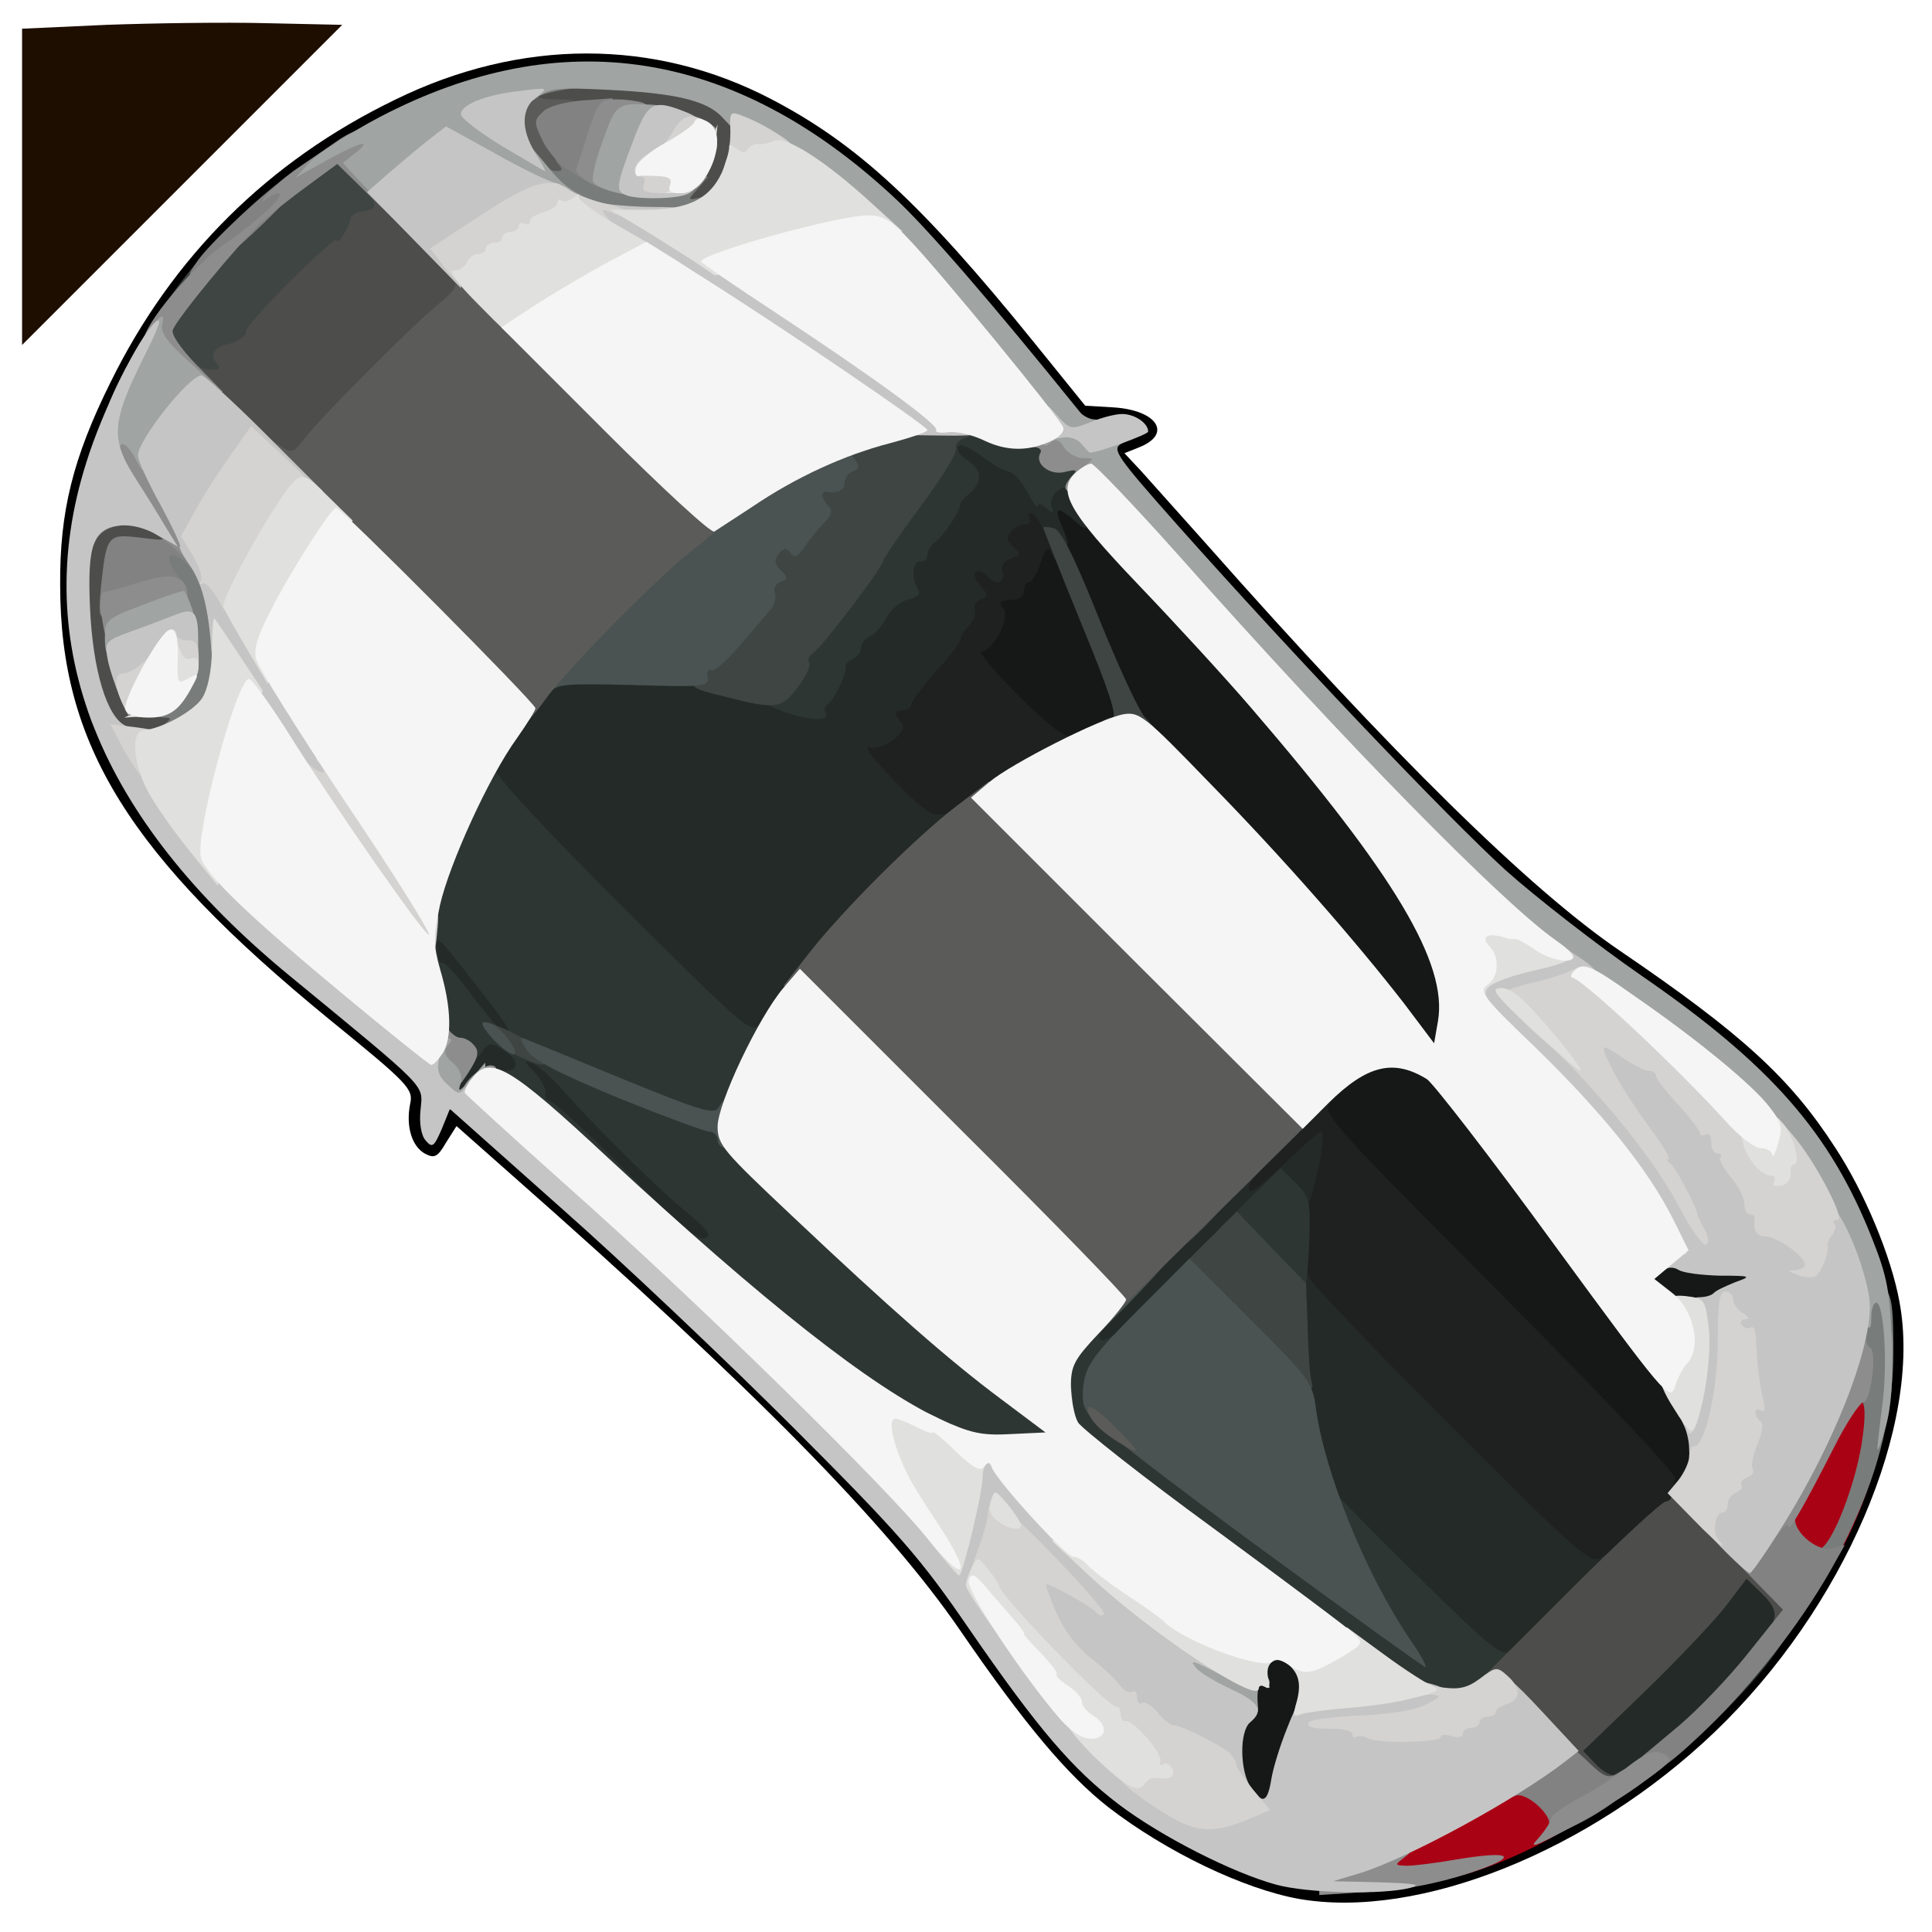 <?xml version="1.0" encoding="utf-8"?>
<!DOCTYPE svg PUBLIC "-//W3C//DTD SVG 1.0//EN" "http://www.w3.org/TR/2001/REC-SVG-20010904/DTD/svg10.dtd">
<svg version="1.0" xmlns="http://www.w3.org/2000/svg" width="50px" height="50px" viewBox="0 0 350 350" preserveAspectRatio="xMidYMid meet">
 <g fill="#000000">
  <path d="M235.3 344 c-10 -1.8 -24 -8.5 -34.5 -16.6 -7.4 -5.8 -15.1 -14.9 -26.9 -32.1 -13.1 -19.1 -37.7 -44.1 -80.8 -82.1 l-10.4 -9.2 -1.9 3 c-1.5 2.6 -2.1 2.9 -3.8 2 -2.4 -1.3 -3.5 -5 -2.7 -9 0.6 -2.7 -0.2 -3.6 -14.6 -15.3 -36.3 -29.7 -48.8 -49.8 -48.8 -78.7 -0.1 -13.3 2.3 -23 9.1 -36.7 11.2 -22.8 28.6 -40.1 51.5 -51.2 22.8 -11.2 47.1 -11.2 68.3 -0.1 15.5 8.1 27.2 18.9 47.5 44 l9.3 11.5 5.1 0.3 c8 0.5 10.8 4.9 4.5 7.3 l-2.5 1 3 3.2 c1.6 1.8 6.9 7.7 11.8 13.2 33.6 38 58.6 62.6 74.9 73.7 22.2 15.1 30.9 23.1 39 35.6 5.4 8.2 10.2 19.8 11.7 28 4.2 22.3 -10 55.5 -33.5 78 -22.6 21.6 -53.6 34 -75.3 30.2z m26.2 -7.1 c9.6 -2.9 25.2 -11 34.4 -17.9 25.6 -19.1 45.4 -53.5 43.9 -76.4 -0.6 -8.1 -4.6 -19.4 -10.5 -29.6 -5.6 -9.7 -18.6 -22 -35 -33.3 -18 -12.3 -30.2 -23.4 -53.5 -48.4 -33.1 -35.3 -42.7 -46.5 -42.8 -49.5 0 -2.2 -0.5 -2.8 -2.1 -2.8 -1.2 0 -2.7 -0.6 -3.3 -1.4 -26.3 -32.6 -35.4 -42 -48.5 -50.7 -13.4 -8.8 -29.8 -13.7 -41.6 -12.5 -12.6 1.3 -32.8 9.1 -41.4 16.1 -1.4 1.1 -3.8 2.8 -5.2 3.7 -5.1 3.2 -15 13.1 -20.7 20.7 -14.8 19.6 -22.3 43.1 -19.2 60.1 3.7 20.6 16.9 40.3 39.5 58.8 20.7 17 24.5 20.5 24.5 22.3 0 1.3 0.7 1.9 2.3 1.9 3.2 0 36.9 30.1 64.3 57.5 19.3 19.3 23.2 23.8 31.9 36.5 12.6 18.3 18.8 25.5 27.2 31.9 7.7 5.8 20.5 12.4 28.4 14.6 6.9 1.9 18.1 1.3 27.4 -1.6z"/>
 </g>
 <g fill="#1e0e00">
  <path d="M4 33.8 l0 -28.6 15.3 -0.7 c8.3 -0.3 21.4 -0.5 29 -0.3 l13.7 0.3 -29 29 -29 29 0 -28.7z"/>
 </g>
 <g fill="#161818">
  <path d="M223.6 326.8 c-1.8 -2.5 -2.2 -14.6 -0.7 -17.6 0.5 -0.9 1.4 -3.5 2.1 -5.7 1.7 -5.5 2.7 -6.5 6.4 -6.5 7.1 0.1 9.3 6.4 5.6 16.5 -1.2 3.3 -2.7 8.1 -3.3 10.8 -1.1 4.6 -1.2 4.7 -4.8 4.7 -2.8 0 -4.2 -0.6 -5.3 -2.2z"/>
  <path d="M300 270.3 c0 -1 -14.2 -15.9 -31.5 -33.3 -30.9 -31 -31.5 -31.6 -31.5 -35.6 0 -6.4 6.4 -11.4 14.7 -11.4 l3.5 0 -2.8 -3.7 c-6.7 -9.2 -22.4 -27.1 -34.6 -39.8 l-13.3 -13.8 -4.9 2.2 c-7.9 3.5 -9.2 3.1 -17.9 -5.7 -6.2 -6.2 -7.7 -8.3 -7.7 -10.7 0 -1.9 0.7 -3.5 2 -4.3 1.4 -0.8 2 -2.3 2 -4.8 0 -2.7 0.5 -3.7 2 -4.1 1.1 -0.3 2 -1.1 2 -1.7 0 -0.6 0.9 -1.9 2 -2.9 1.1 -0.9 2 -2.4 2 -3.2 0 -0.8 0.5 -1.5 1 -1.5 0.6 0 1 -1.6 1 -3.5 0 -3.4 0.1 -3.5 3.8 -3.5 3.4 0 4.6 0.8 16.2 12.8 23.4 23.9 44.7 50.3 51.5 63.7 4.1 8 5.5 17.1 3.7 23.6 -0.8 3 -0.7 4 0.8 5.5 1.7 1.9 38 51.4 42.6 58.1 1.9 2.8 2.4 4.9 2.4 9.5 0 7.8 -1.1 9.8 -5.5 9.8 -2.6 0 -3.5 -0.4 -3.5 -1.7z"/>
  <path d="M298.7 236.2 c-2.1 -2.3 -2.2 -7.5 -0.2 -9.2 1 -0.8 2.8 -1 5.2 -0.5 2.1 0.3 6.6 0.9 10.1 1.2 l6.2 0.5 0 3.3 c0 2.9 -0.4 3.4 -3 4 -1.6 0.4 -3.2 1.1 -3.5 1.6 -0.4 0.5 -3.4 0.9 -6.9 0.9 -4.8 0 -6.7 -0.4 -7.9 -1.8z"/>
 </g>
 <g fill="#1e2120">
  <path d="M259.2 260.7 l-25.3 -25.4 0.3 -10.1 0.3 -10.1 -2.1 2 c-1.2 1.2 -3.4 1.9 -5.7 1.9 -3.6 0 -3.7 -0.1 -3.7 -3.8 0 -3.3 0.8 -4.5 6.8 -10.5 5 -5 7.4 -6.7 9.5 -6.7 2.5 0 2.6 0.2 1.5 2 -1.2 1.8 1.5 4.7 31.1 34.4 18.2 18.3 32 32.9 31.6 33.5 -0.3 0.6 -0.4 1.1 -0.1 1.1 0.3 0 1.2 -1.2 2 -2.7 l1.5 -2.8 0.1 2.6 c0 4.4 -1.2 8.9 -2.4 8.9 -0.6 0 -3.6 2.5 -6.6 5.5 -4.8 4.9 -5.9 5.5 -9.5 5.5 -3.9 0 -4.6 -0.6 -29.3 -25.3z"/>
  <path d="M159.2 144.7 c-5 -5 -6.2 -6.9 -6.2 -9.4 0 -2.7 0.4 -3.2 2.8 -3.5 2 -0.2 2.8 -0.9 3 -2.8 0.2 -1.3 2.5 -4.6 5 -7.3 2.6 -2.6 5.4 -6 6.2 -7.5 0.8 -1.5 1.8 -2.9 2.2 -3.2 0.4 -0.3 0.8 -2.8 1 -5.5 0.3 -4.3 0.6 -5 2.8 -5.5 1.7 -0.4 2.6 -1.4 2.8 -3 0.5 -3.7 4.5 -7 8.5 -7 3.1 0 3.5 0.4 4.5 3.9 1.4 4.6 1.5 8.1 0.3 8.1 -0.5 0 -1.2 -0.8 -1.6 -1.7 -0.6 -1.5 -1 -1.1 -2 1.7 -0.6 1.9 -1.6 3.5 -2.1 3.5 -0.5 0 -0.9 0.7 -0.9 1.5 0 0.8 -0.7 1.5 -1.5 1.6 -2.9 0.2 -3.2 0.4 -2.2 1.7 1.3 1.5 -1.9 7.7 -4 7.7 -0.7 0 2.3 3.6 6.6 7.9 4.6 4.7 8.4 7.7 9.2 7.4 0.9 -0.3 1.4 0.2 1.4 1.6 0 1.4 -1.2 2.7 -3.7 4 -2.1 1 -6.9 4.2 -10.8 7 -5.6 4.1 -7.7 5.1 -11 5.1 -3.7 0 -4.7 -0.6 -10.3 -6.3z"/>
 </g>
 <g fill="#242a28">
  <path d="M286.2 322.7 c-1.3 -1.4 -2.2 -3.6 -2.2 -5.5 0 -2.8 1.5 -4.7 11 -13.8 6 -5.8 12.6 -12.8 14.7 -15.5 4.5 -6 8.3 -6.6 12.6 -2.1 5.5 5.7 2.3 12.6 -12.5 26.8 -13.4 12.8 -18.8 15.2 -23.6 10.1z"/>
  <path d="M254 288.6 c-10 -10 -14.8 -15.5 -15.7 -18.1 -2.2 -6.4 -4.2 -19.6 -4.5 -30 -0.3 -8.8 -0.1 -10 1.5 -10.3 0.9 -0.2 1.7 0.2 1.7 1 0 0.7 11.5 12.8 25.5 26.8 23.4 23.4 25.7 25.4 27.5 24.2 1.8 -1.1 2 -1 2 1.6 0 2.1 -1.9 4.6 -8.3 11 -11.9 11.9 -11.4 12 -29.7 -6.2z"/>
  <path d="M196 242.3 c0 -3.5 1 -4.8 13.2 -17 10.9 -10.9 13.8 -13.3 16.2 -13.3 2.4 0 2.7 0.2 1.6 1.5 -0.7 0.9 -1 1.8 -0.6 2.2 0.4 0.4 3.3 -2 6.6 -5.2 3.3 -3.2 6.2 -5.7 6.4 -5.4 1 1 -2 14.3 -3.3 14.7 -0.7 0.2 -2.3 -0.6 -3.7 -1.9 -2.3 -2.1 -2.4 -2.1 -2.4 -0.3 0 1.1 -5.4 7.3 -13.3 15.2 -12.2 12.2 -13.5 13.2 -17 13.2 -3.6 0 -3.7 -0.1 -3.7 -3.7z"/>
  <path d="M110.8 215.7 c-6.8 -6.8 -13.1 -12.6 -14 -13 -0.9 -0.3 -1.8 -1.6 -2 -2.9 -0.4 -3.2 -5.2 -3.8 -7 -0.9 -0.9 1.4 -2.3 2.1 -4.5 2.1 -3.1 0 -3.3 -0.2 -3.3 -3.6 0 -2.1 1 -5 2.4 -7.1 l2.5 -3.6 -3.1 -4.4 c-1.7 -2.3 -3.7 -4.3 -4.5 -4.3 -0.9 0 -1.3 -1.6 -1.3 -5.5 l0 -5.5 3.3 0 c3 0 4 0.9 10 8.5 4.1 5.2 6.7 9.5 6.7 10.9 0 1.8 0.7 2.6 2.8 3.1 1.7 0.4 5.3 3.7 9.7 8.8 3.9 4.4 10.7 11.2 15.3 15.1 7.1 6.1 8.2 7.4 8.2 10.2 0 3.5 -1.3 4.4 -6 4.4 -2.4 0 -5.2 -2.2 -15.2 -12.3z"/>
  <path d="M229 209.9 c0 -1.9 6.5 -8.2 7.9 -7.8 0.7 0.3 -0.9 2.4 -3.4 4.9 -2.7 2.7 -4.5 3.8 -4.5 2.9z"/>
  <path d="M109.2 166.7 c-20.3 -20.3 -23.2 -23.6 -23.2 -26.3 0 -2.2 1.7 -5.6 5.8 -11.4 l5.7 -8.2 16.5 0.5 c12.1 0.4 18.5 1.1 24 2.6 6.8 1.8 7.6 1.9 9.2 0.5 0.9 -0.9 2 -2.9 2.3 -4.6 0.4 -1.6 1.3 -3.2 2.1 -3.5 0.8 -0.3 1.4 -1.2 1.4 -1.9 0 -0.8 0.7 -1.7 1.5 -2.1 0.9 -0.3 2.2 -1.8 3.1 -3.4 0.8 -1.6 2.1 -2.9 2.9 -2.9 1 0 1.5 -1.1 1.5 -3.3 0 -2.3 0.8 -4 2.9 -5.8 4 -3.5 7.3 -9.9 6 -11.5 -0.6 -0.7 -0.9 -2.8 -0.7 -4.6 0.3 -2.9 0.7 -3.3 3.6 -3.6 2.4 -0.2 4.3 0.4 6.7 2.2 1.9 1.4 4 2.6 4.9 2.6 0.8 0 1.9 0.6 2.3 1.4 0.4 0.8 2.6 1.6 4.8 1.8 l4 0.3 0.3 5.5 c0.3 5.1 0.2 5.3 -1.5 3.9 -3.9 -3.4 -4.5 -3.3 -2.9 0.5 1.4 3.4 1.4 3.6 -0.3 3.6 -1.1 0 -2.4 -1.2 -3.1 -3 -0.7 -1.7 -1.7 -3 -2.2 -3 -0.5 0 -0.6 0.5 -0.3 1 0.3 0.6 0 1 -0.8 1 -0.8 0 -2 0.6 -2.6 1.4 -0.9 1 -0.7 1.6 0.5 2.7 1.4 1.2 1.4 1.4 -0.5 2.1 -1.2 0.4 -1.8 1.3 -1.5 2.2 0.8 2 -1.1 2.9 -2.6 1.1 -0.7 -0.8 -1.7 -1.2 -2.2 -0.9 -0.5 0.3 -0.2 1.4 0.8 2.5 1.5 1.7 1.5 1.9 0.1 2.5 -0.9 0.3 -1.4 1.1 -1.1 1.9 0.3 0.7 -0.2 1.9 -1 2.8 -0.9 0.9 -1.6 2 -1.6 2.5 0 0.6 -2 3.2 -4.4 5.8 -2.4 2.7 -4.4 5.4 -4.5 5.9 0 0.6 -0.5 1.1 -1.1 1.1 -2.1 0.3 -2.2 0.4 -1 1.9 1 1.2 0.8 1.8 -1.1 3.5 -1.5 1.1 -3.2 1.7 -4.4 1.4 -1.2 -0.4 0.6 2 4.5 6 5.2 5.4 6.9 6.6 8.8 6.1 1.8 -0.4 2.2 -0.1 2.2 1.9 0 1.7 -1.4 3.6 -4.7 6.3 -6.2 5.1 -19.4 20.1 -24.6 28 -3.8 5.8 -4.4 6.3 -7.7 6.3 -3.3 0 -5.2 -1.7 -26.8 -23.3z"/>
 </g>
 <g fill="#2e3634">
  <path d="M256 308.3 c-2.1 -0.8 -61.2 -44.3 -62.7 -46.2 -0.8 -0.9 -1.3 -1 -1.3 -0.3 0 0.8 -2.8 1.2 -9.3 1.2 -8.5 0 -9.8 -0.3 -16.2 -3.4 -12.5 -6.1 -42.4 -29.4 -42.5 -33.1 -0.1 -2.1 -12.9 -13.5 -15.2 -13.5 -1.7 0 -18.8 -16.1 -18.8 -17.7 0 -0.7 0.6 -1.3 1.4 -1.3 2.7 0 2.7 -1.9 0 -3.6 -2.5 -1.7 -2.7 -1.7 -4.4 0.6 -1.7 2.3 -1.8 2.3 -5.3 0.7 -3.9 -1.9 -4.1 -2.8 -5.3 -19.2 -0.7 -9.6 1.1 -17.5 6.2 -27.7 2.6 -5.1 3.9 -6.8 5.5 -6.8 1.4 0 1.9 0.5 1.6 1.3 -0.3 0.9 8.7 10.6 22.9 24.8 22.2 22.1 23.6 23.3 24.9 21.5 2.9 -3.8 1.7 4.7 -1.6 12 l-3.1 6.9 10.3 9.8 c15.7 14.8 31.6 28.7 39.9 35.2 l7.5 5.7 0.5 -6 c0.6 -7.1 2.8 -10.2 7.3 -10.2 2.5 0 2.8 0.2 1.7 1.5 -1.7 2 -0.5 3.2 1.5 1.5 1.3 -1.1 1.5 -0.8 1.5 1.8 0 1.6 -0.7 3.5 -1.5 4.2 -2.8 2.3 -1.8 5.7 2.8 9.3 4.2 3.4 37.1 27.6 39.4 29 0.7 0.5 0.1 -1.6 -1.2 -4.5 -1.4 -2.9 -2.5 -6.8 -2.5 -8.5 0 -3.4 1.2 -4.3 2.7 -2 0.5 0.6 7.2 7.5 15 15.1 12.2 12 14.4 13.8 15.7 12.7 1.4 -1.2 1.6 -0.9 1.6 1.7 0 4.9 -4.8 8.2 -11.8 8.1 -3.1 0 -6.4 -0.3 -7.2 -0.6z m-131.6 -88.7 c-5.4 -4.4 -17 -15.9 -22.5 -22.2 -2 -2.2 -4.4 -4.4 -5.5 -4.8 -1.6 -0.6 -1.5 -0.4 0.4 1.7 1.3 1.3 2.2 3 2 3.8 -0.2 0.7 0.2 1.3 0.8 1.4 0.7 0 6.9 5.7 13.8 12.7 9.2 9.3 13.1 12.6 14.3 12.1 1.3 -0.5 0.6 -1.5 -3.3 -4.7z m-37.5 -40.3 c-8 -10.3 -7.9 -10.2 -7.7 -7.1 0.1 1.5 0.5 2.5 0.9 2.2 0.4 -0.2 2.6 2.2 5 5.4 2.3 3.1 4.7 6 5.3 6.4 3.1 2.1 2 0 -3.5 -6.9z"/>
  <path d="M227.3 229.1 l-6.3 -6.7 5.5 -5.4 5.5 -5.4 2.7 2.7 c2.6 2.5 2.7 3.2 2.5 10.4 -0.4 9 -0.9 11.3 -2.5 11.2 -0.7 -0.1 -4 -3.1 -7.4 -6.8z"/>
  <path d="M221 217.9 c0 -1.9 7.5 -9.2 8.9 -8.8 0.7 0.3 -1.1 2.6 -3.9 5.4 -2.9 2.9 -5 4.3 -5 3.4z"/>
  <path d="M142.8 129.2 c-2.7 -0.9 -4.8 -2 -4.8 -2.5 0 -0.5 1.1 -2.2 2.5 -3.9 1.4 -1.6 2.5 -3.8 2.5 -4.8 0 -1.1 0.6 -2.3 1.3 -2.7 1.5 -0.9 12.7 -15.6 12.7 -16.7 0 -0.4 2.9 -4.6 6.4 -9.4 3.5 -4.8 6.5 -9.6 6.8 -10.7 0.3 -1.7 1 -2 5.8 -1.8 11.7 0.4 16 1.4 16 3.4 0 1.4 0.7 1.9 3 1.9 2.7 0 3 0.3 3 3.3 0 2 -0.8 4.1 -1.9 5.1 -1.7 1.6 -1.9 1.6 -2.4 -0.5 -0.5 -1.9 -0.8 -2 -2.2 -0.9 -0.9 0.7 -1.3 2 -1 2.8 0.4 1.2 0.3 1.3 -1 0.2 -0.8 -0.7 -1.5 -0.9 -1.5 -0.4 -0.1 0.5 -0.9 -0.6 -1.9 -2.5 -1 -1.9 -2.5 -3.5 -3.4 -3.7 -0.9 -0.1 -3.1 -1.4 -5 -2.9 -2.1 -1.5 -3.8 -2.2 -4.1 -1.6 -0.4 0.6 0.4 1.7 1.8 2.6 2.6 1.7 2.6 4 -0.1 6.2 -0.8 0.6 -1.4 1.4 -1.4 1.7 0.2 1 -3.2 6 -4.6 6.9 -0.7 0.4 -1.3 1.5 -1.3 2.2 0 0.8 -0.6 1.4 -1.2 1.2 -1.5 -0.2 -1.8 3.2 -0.5 5 0.6 0.9 0.1 1.4 -1.7 1.9 -1.5 0.3 -3.3 1.9 -4.1 3.4 -0.8 1.5 -2.1 3 -3 3.3 -0.8 0.4 -1.5 1.3 -1.5 2.1 0 0.7 -0.7 1.6 -1.5 2 -0.8 0.3 -1.4 0.9 -1.3 1.3 0.2 1.3 -2 6 -3.2 6.8 -0.5 0.3 -0.8 1 -0.5 1.5 1 1.6 -2.1 1.7 -6.7 0.2z"/>
 </g>
 <g fill="#aa0215">
  <path d="M250 337.5 c0 -3.3 0.3 -3.6 7.2 -7.1 4 -2 8.9 -4.7 11 -6 7.2 -4.6 15.8 -2 15.8 4.7 0 2 -1.1 3 -5.7 5.3 -9.3 4.6 -16.2 6.6 -22.5 6.6 l-5.8 0 0 -3.5z"/>
  <path d="M324.2 281.7 c-3.2 -3.4 -2.9 -8.4 1.1 -14.9 1.7 -3 4.3 -7.7 5.6 -10.6 2.3 -4.9 2.6 -5.2 6.3 -5.2 l3.8 0 0 5.5 c0 5.9 -2.6 14.7 -6.6 22.7 -2 4 -2.9 4.8 -5.2 4.8 -1.7 0 -3.8 -1 -5 -2.3z"/>
 </g>
 <g fill="#3f4543">
  <path d="M223 241.5 l-10.5 -10.5 5.8 -5.8 5.8 -5.7 6.2 6.5 6.3 6.5 0.3 8 c0.1 4.4 0.4 8.8 0.7 9.8 0.4 1.3 0 1.7 -1.8 1.7 -1.6 0 -5.5 -3.2 -12.8 -10.5z"/>
  <path d="M213 225.9 c0 -1.9 7.5 -9.2 8.9 -8.8 0.7 0.3 -1.1 2.6 -3.9 5.4 -2.9 2.9 -5 4.3 -5 3.4z"/>
  <path d="M93.4 191.1 c-3.4 -1.6 -6.3 -4.7 -5.2 -5.6 0.9 -0.8 10.8 4.6 10.8 5.9 0 2 -0.6 2 -5.6 -0.3z"/>
  <path d="M199.5 131 c0.3 -0.5 1.2 -1 2 -1 1 0 -0.7 -5.2 -5.6 -17 -3.8 -9.3 -6.9 -17.2 -6.9 -17.4 0 -0.2 0.8 -0.2 1.9 0.1 1.3 0.3 3.6 4.9 8.1 16.1 3.5 8.7 7.2 16.7 8.3 18 l2 2.2 -5.2 0 c-3.2 0 -5 -0.4 -4.6 -1z"/>
  <path d="M131.3 126.2 c-6.2 -1.5 -6.3 -1.6 -6.3 -4.9 0 -2 0.5 -3.3 1.3 -3.3 0.6 0 2.4 -1.3 3.8 -2.8 4.9 -5.2 6.9 -8.9 6.9 -12.9 0 -4.2 1.4 -6.3 4.1 -6.3 2.4 0 4.9 -3.8 4.9 -7.2 0 -2.1 0.5 -2.8 2 -2.8 1.4 0 2.1 -0.9 2.5 -3.4 0.6 -3.1 1.1 -3.5 6.4 -5 7.3 -2.1 20.1 -2.2 20.1 -0.2 0 0.7 -0.9 1.6 -2.1 1.9 -1.2 0.3 -1.9 1.2 -1.7 1.9 0.3 0.7 -2.6 5.4 -6.4 10.5 -3.7 5 -6.8 9.5 -6.8 9.9 0 1.1 -11.2 15.8 -12.7 16.7 -0.7 0.5 -1.1 1.3 -0.7 1.8 0.3 0.5 -0.6 2.5 -2.1 4.4 -2.9 3.9 -3.9 4.1 -13.2 1.7z"/>
  <path d="M30.7 67.2 c-4.5 -4.7 -3.8 -8.7 3.1 -17.4 9.7 -12.2 22.8 -22.8 28.1 -22.8 4.1 0 9.1 5.6 9.1 10.2 0 2.7 -0.5 3.8 -1.8 4.2 -1.1 0.4 -2.5 1.8 -3.2 3.1 -0.7 1.4 -1.8 2.5 -2.4 2.5 -1.4 0 -15.6 14.1 -15.6 15.6 0 0.6 -1.1 1.7 -2.5 2.4 -1.4 0.7 -2.5 2.2 -2.5 3.2 0 1.5 -0.8 1.8 -4.8 1.8 -4 0 -5.3 -0.5 -7.5 -2.8z"/>
 </g>
 <g fill="#4d4d4c">
  <path d="M277.8 314.7 l-9.6 -10.4 16.1 -16.1 c8.9 -8.9 16.8 -16.2 17.5 -16.2 0.6 0 1.1 -0.6 1 -1.2 -0.2 -0.7 0.6 -1.4 1.7 -1.6 1.4 -0.2 4.9 2.6 11.8 9.6 8.5 8.6 9.8 10.3 9.5 12.8 -0.2 2.2 -0.9 3 -2.6 3.2 -1.9 0.3 -2.3 0 -1.8 -1.5 0.4 -1.3 -0.3 -2.8 -2.2 -4.6 l-2.8 -2.7 -3.7 4.9 c-2.1 2.7 -8.7 9.7 -14.8 15.6 l-11.1 10.7 2.3 2.4 c1.3 1.4 2.9 2.2 3.6 2 0.8 -0.3 1.3 0.2 1.3 1.4 0 1.6 -0.7 2 -3.3 2 -2.9 0 -4.5 -1.2 -12.9 -10.3z"/>
  <path d="M17.6 132.7 c-4 -6.1 -6.3 -31.8 -3.3 -37.7 1.1 -2.2 2 -2.5 7.1 -2.8 8.3 -0.4 11.6 1.1 11.6 5.4 0 3.3 0 3.3 -5.2 3.6 -5.1 0.3 -5.2 0.4 -5.9 3.8 -0.9 4.1 0.5 12.9 2.8 18.3 1.5 3.4 2 3.7 5.5 3.7 3.7 0 3.8 0.1 3.8 3.4 0 4.1 -1.1 4.6 -9.1 4.6 -5 0 -6.1 -0.3 -7.3 -2.3z"/>
  <path d="M41.4 77.8 c-6 -5.8 -7.4 -7.7 -7.4 -10.2 0 -2.3 0.3 -2.7 1.2 -1.8 0.7 0.7 2.1 1.2 3.1 1.2 1.6 0 1.7 -0.3 0.8 -1.4 -1.1 -1.3 -0.2 -2.7 1.9 -3.2 1.8 -0.3 3.9 -1.7 3.5 -2.3 -0.2 -0.4 3.4 -4.5 8.1 -9.2 4.6 -4.6 8.4 -7.9 8.4 -7.4 0.1 1.2 2.4 -2.6 2.5 -3.9 0 -0.5 0.8 -1 1.8 -1.2 2.7 -0.4 3.2 -1.1 1.7 -2.9 -1.1 -1.3 -0.8 -1.5 1.7 -1.5 2.2 0 4.4 1.6 10.1 7.3 6 6 7.2 7.8 7.2 10.5 0 2.5 -0.8 4 -3.2 6 -6 4.8 -20.3 19.1 -23.3 23.2 -2.6 3.4 -3.5 4 -6.9 4 -3.4 0 -4.6 -0.8 -11.2 -7.2z"/>
  <path d="M122 36 c0 -1.8 0.9 -4.3 2 -5.7 1.1 -1.4 2 -3.1 2 -3.8 0 -2.6 -8.2 -4.7 -20.2 -5.3 l-11.8 -0.5 0 -3.3 c0 -2.8 0.5 -3.5 2.5 -4 4 -1 27.6 0.2 31.7 1.7 6.4 2.1 8.1 4.4 7.6 10.3 -0.2 2.9 -1.3 7 -2.4 9.1 -1.8 3.7 -2.2 4 -6.6 4.3 -4.8 0.3 -4.8 0.3 -4.8 -2.8z"/>
 </g>
 <g fill="#4a5351">
  <path d="M228 285.4 c-14.6 -10.7 -26.6 -20.1 -26.8 -20.9 -0.2 -0.9 11.3 7 25.5 17.5 33 24.5 31.1 22.9 29.3 22.9 -0.8 0 -13.4 -8.7 -28 -19.5z"/>
  <path d="M229 281 c-15.7 -11.5 -29.6 -22.2 -30.9 -23.7 -1.9 -2.1 -2.2 -3.4 -1.8 -6.6 0.5 -3.4 1.9 -5.4 9.9 -13.4 l9.3 -9.3 11.1 11.1 c10.6 10.6 11.2 11.4 11.8 16.1 1.6 11.6 8.9 29.7 16.9 41.6 2 2.8 3.3 5.2 2.9 5.2 -0.4 -0.1 -13.5 -9.5 -29.2 -21z"/>
  <path d="M193.2 251 l0.4 -7 9.4 -9.5 c5.2 -5.2 10.1 -9.5 10.9 -9.5 0.8 0 -3.4 4.9 -9.3 11 l-10.9 11 0.5 5.5 c0.3 3.1 0.1 5.5 -0.5 5.5 -0.5 0 -0.8 -3 -0.5 -7z"/>
  <path d="M130 206.5 c0 -0.8 -0.7 -1.5 -1.5 -1.5 -0.8 0 -8.3 -2.8 -16.5 -6.1 -10.8 -4.5 -15.4 -6.8 -16.6 -8.7 -1.2 -1.9 -1.3 -2.4 -0.3 -2 0.8 0.3 8.8 3.6 17.8 7.3 14.2 5.8 16.5 6.5 17.3 5.1 1.6 -2.9 2.8 -1.7 2.8 2.9 0 3.3 -0.4 4.5 -1.5 4.5 -0.8 0 -1.5 -0.7 -1.5 -1.5z"/>
  <path d="M89.4 188.3 c-2.5 -2.7 -2.7 -3.7 -0.3 -2.8 1.9 0.8 5.3 5.5 3.9 5.5 -0.6 0 -2.2 -1.2 -3.6 -2.7z"/>
  <path d="M98.1 124 c0 -3 1 -4.6 7.2 -11.1 12.8 -13.6 26.1 -24 38.5 -30.3 5.7 -2.9 15.2 -4.6 15.2 -2.8 0 1.1 -2.9 2.6 -4.4 2.3 -0.5 -0.1 -0.4 0.4 0.3 1.2 0.9 1.2 0.8 1.6 -0.4 2.1 -0.8 0.3 -1.5 1.2 -1.5 2.1 0 1.3 -1.2 1.9 -3.2 1.6 -1.2 -0.2 -1 1.3 0.3 2.6 0.8 0.8 0.6 1.6 -0.8 3 -1 1 -2.6 3 -3.5 4.3 -1.3 1.9 -1.9 2.2 -2.6 1.2 -0.7 -1 -1.1 -1 -2.1 0.1 -0.9 1.2 -0.8 1.8 0.3 3 1.4 1.3 1.4 1.6 0 2.1 -0.9 0.4 -1.4 1.3 -1 2.1 0.3 0.9 -0.2 2.4 -1.2 3.4 -0.9 1.1 -3.4 4 -5.6 6.5 -2.1 2.5 -4.3 4.3 -4.8 4 -0.5 -0.3 -0.8 0.2 -0.6 1.2 0.3 1.8 -0.5 1.9 -13.5 1.5 -12.6 -0.3 -13.9 -0.2 -15.2 1.5 -1.3 1.8 -1.4 1.6 -1.4 -1.6z"/>
 </g>
 <g fill="#5b5b5a">
  <path d="M200.5 264.8 c-3.7 -2 -6.5 -5.1 -6.5 -7.2 0.1 -2 0.1 -2 1.3 0.2 0.7 1.2 3 3.4 5 4.8 4.8 3.2 5 4.9 0.2 2.2z"/>
  <path d="M202.5 261.2 c-3.7 -2.3 -5.8 -4.8 -5.3 -6.2 0.2 -0.6 2.3 1 4.8 3.5 4.9 5 5 5.4 0.5 2.7z"/>
  <path d="M171.8 208.5 l-29.8 -30 4.7 -6 c6.2 -7.9 19.4 -21 26.6 -26.5 l5.8 -4.4 30 30 29.9 29.9 -18.7 18.5 -18.8 18.5 -29.7 -30z"/>
  <path d="M71.2 107.7 c-19.1 -19.1 -23.2 -23.7 -23.2 -26 0 -2.7 0 -2.7 2.5 -1.1 2.4 1.6 2.6 1.6 4.7 -1.2 2.7 -3.6 20.1 -21.1 24.7 -24.7 2.7 -2.3 3.1 -3 2.1 -4.2 -1.1 -1.3 -0.8 -1.5 1.6 -1.5 2.4 0 6.5 3.6 25.1 22.2 12.3 12.3 22.3 22.7 22.3 23.3 0 0.5 -2.2 2.6 -4.7 4.5 -6.1 4.5 -23.5 22.1 -27.5 27.7 -1.7 2.4 -3.4 4.3 -3.7 4.3 -0.4 0 -11.1 -10.5 -23.9 -23.3z"/>
  <path d="M94 30.8 c-1.6 -2.5 -2 -4.7 -1.8 -9.3 l0.3 -6 6.5 -0.2 c5.3 -0.1 5.8 0 2.7 0.6 -5.3 1.1 -5.7 2.1 -0.9 2.1 3.5 0 4.2 0.3 4.2 2 0 1.1 -0.7 2 -1.5 2 -0.8 0 -1.5 0.6 -1.5 1.4 0 0.7 0.7 1.9 1.5 2.6 0.8 0.7 1.5 2.8 1.5 4.6 0 3.4 -0.1 3.4 -4.5 3.4 -4 0 -4.8 -0.4 -6.5 -3.2z"/>
 </g>
 <g fill="#787c7a">
  <path d="M328 282 c0 -1.2 0.5 -1.7 1.3 -1.4 1.9 0.7 6.4 -10 7.9 -18.7 1.1 -6.7 0.6 -9.8 -1.2 -7 -0.9 1.6 -1.1 -8.2 -0.3 -16.6 0.4 -5 0.6 -5.3 3.3 -5.3 3.6 0 4 1.2 4 11.9 0 10.4 -2.4 20.8 -7.4 31.5 -2.7 5.9 -3.9 7.6 -5.5 7.6 -1.4 0 -2.1 -0.6 -2.1 -2z"/>
  <path d="M29.4 131.5 c1.7 -1.3 1.8 -1.5 0.3 -1.5 -2.4 0 -2.1 -2.3 0.8 -6.6 1.4 -2 2.5 -4.4 2.5 -5.3 0 -2.4 -2.3 -8.3 -4.3 -11.4 -0.9 -1.4 -1.7 -4 -1.7 -5.6 0 -2.5 0.5 -3 3.1 -3.6 3.8 -0.9 7.3 0.8 8.8 4.2 1.8 3.9 3.3 16.3 2.6 21.5 -1 7.1 -3.6 9.8 -9.3 9.8 -4.4 -0.1 -4.6 -0.2 -2.8 -1.5z"/>
  <path d="M105.2 39.5 c-5.8 -1.8 -8.2 -4.1 -8.2 -7.9 0 -2.3 0.3 -2.7 1.2 -1.8 0.7 0.7 1.8 1.2 2.6 1.2 1.2 0 1.2 -0.3 0.2 -1.5 -2 -2.4 4.1 -1.9 9.2 0.7 3.3 1.8 5.7 2.2 11.2 2 l6.9 -0.2 -1.9 2.2 c-1.9 2.1 -1.9 2.1 0.4 1.6 1.8 -0.5 2.2 -0.2 2.2 1.7 0 1.3 -0.7 2.6 -1.6 2.9 -2.8 1.1 -17.8 0.5 -22.2 -0.9z"/>
 </g>
 <g fill="#818281">
  <path d="M280.6 330.7 c0.7 -1.8 -4.1 -6.1 -6 -5.4 -1.2 0.5 -1.6 0 -1.6 -1.6 0 -1.6 1.4 -3.3 4.5 -5.5 2.5 -1.8 4.9 -3.2 5.2 -3.2 0.4 0 2.4 1.7 4.5 3.7 3.4 3.3 4.1 3.6 5.9 2.5 1.9 -1.2 2 -1.1 1.7 1.4 -0.2 2.2 -1.6 3.5 -5.8 6.1 -5.7 3.4 -9.3 4.3 -8.4 2z"/>
  <path d="M297.4 319.9 c-0.3 -0.6 -0.2 -1.4 0.2 -1.8 0.5 -0.4 3.5 -2.9 6.7 -5.6 3.2 -2.7 8.8 -8.5 12.3 -12.9 l6.4 -8 -4.5 -4.6 -4.4 -4.5 3 -4.8 c2.5 -3.8 3.7 -4.7 6 -4.7 2.2 0 2.7 0.4 2.2 1.6 -0.9 2.4 3.7 6.6 6.5 5.9 l2.4 -0.6 -2.7 4.8 c-5.6 9.8 -14.1 20.6 -22.2 28.4 -8 7.7 -10.5 9.1 -11.9 6.8z"/>
  <path d="M15.3 106.5 c0 -3.3 0.2 -4.5 0.4 -2.7 0.2 1.8 0.2 4.5 0 6 -0.2 1.5 -0.4 0 -0.4 -3.3z"/>
  <path d="M18.3 106.2 c1 -9.3 1.2 -9.5 7.1 -8.8 5 0.6 5.1 0.6 2.3 -1 -4 -2.2 -8.9 -1.5 -10.4 1.6 -1.1 2.2 -1.3 2.2 -1.3 0.5 0 -4.2 1.4 -4.8 8.9 -4.3 9 0.7 12.1 2.5 12.1 7.5 l0 3.6 -2.6 -2.6 c-3.3 -3.4 -5.1 -2.5 -2.5 1.2 l2 2.8 -5.4 1.7 c-3 0.9 -5.7 2.1 -6 2.6 -0.4 0.6 -1.6 1 -2.7 1 -1.9 0 -2 -0.4 -1.5 -5.8z"/>
  <path d="M35.9 47.1 c3 -4.1 15.1 -15.1 16.7 -15.1 0.8 0 1.4 0.5 1.4 1.2 0 2 -16 16.8 -18.1 16.8 -2 0 -2 0 0 -2.9z"/>
  <path d="M97.1 31.3 c-2.6 -3.2 -3.4 -5.9 -2.9 -10.4 0.4 -4.4 3.4 -5.9 11.3 -5.7 l6 0.1 -6.6 0.6 c-3.6 0.3 -7.3 1.2 -8.2 2 -3.2 2.6 -1.9 8 3.1 13.4 2 2.1 2.2 2.7 1 2.7 -0.9 0 -2.6 -1.2 -3.7 -2.7z"/>
  <path d="M103.2 31 c-1.8 -1.1 -4 -3.6 -4.9 -5.5 -1.6 -3.3 -1.6 -3.7 0 -5.2 0.9 -1 3.9 -1.8 7.1 -2.1 l5.6 -0.4 0 2.8 c0 3 -3 12.4 -3.9 12.4 -0.4 0 -2.1 -0.9 -3.9 -2z"/>
 </g>
 <g fill="#8d8d8d">
  <path d="M239 340.3 c0 -2.6 0.5 -3.1 3.9 -4.1 2.1 -0.7 6 -1.2 8.7 -1.2 4.4 0 4.6 0.1 2.8 1.5 -1.8 1.4 -1.8 1.4 0.5 1.5 1.3 0 5.2 -0.5 8.7 -1.1 10.7 -1.8 11.9 -0.6 2.4 2.5 -5.6 1.8 -11.6 3 -17.7 3.3 l-9.3 0.6 0 -3z"/>
  <path d="M278.8 332.9 c1.2 -1.4 2.2 -3 2.2 -3.5 0 -0.5 2.1 -2 4.6 -3.4 2.6 -1.3 6.7 -3.9 9.1 -5.8 3.6 -2.8 4.9 -3.2 6.6 -2.5 1.9 0.9 1.7 1.3 -3.4 5 -3 2.3 -9 6 -13.4 8.4 -6.8 3.6 -7.7 3.9 -5.7 1.8z"/>
  <path d="M321 275.7 c0 -2.3 1.3 -6.1 3.7 -10.4 2.1 -3.7 5.2 -10.6 7 -15.3 1.9 -5.1 3.8 -8.6 4.7 -8.8 0.9 -0.2 1.6 0.3 1.6 1.1 0 0.9 0.4 1.7 0.8 1.9 1.3 0.5 0.1 9.8 -1.2 9.8 -0.6 0 -3.1 3.7 -5.4 8.3 -5.5 10.8 -8.2 15.4 -8.2 14.2 0 -0.6 -0.7 -0.1 -1.5 0.9 -1.4 1.9 -1.5 1.8 -1.5 -1.7z"/>
  <path d="M341.3 253.5 c0 -2.2 0.2 -3 0.4 -1.7 0.2 1.2 0.2 3 0 4 -0.3 0.9 -0.5 -0.1 -0.4 -2.3z"/>
  <path d="M341.9 245.5 c-0.6 -4 -0.4 -5.3 0.7 -4.3 0.3 0.3 0.4 2.3 0.2 4.4 l-0.3 3.9 -0.6 -4z"/>
  <path d="M79.2 195.7 c-2.6 -2.7 -2.9 -7.9 -0.6 -9.8 1.3 -1.1 1.7 -1 2.5 0.4 0.6 0.9 1.6 1.7 2.3 1.7 0.8 0 1.9 0.6 2.5 1.4 1 1.1 0.7 2.2 -1.1 5 -1.3 2 -2.6 3.6 -2.9 3.6 -0.3 0 -1.5 -1 -2.7 -2.3z"/>
  <path d="M84 197.2 c0 -1.2 3.4 -4.2 4.8 -4.2 1.5 0 1.5 1.1 -0.2 3.3 -1.4 1.7 -4.6 2.4 -4.6 0.9z"/>
  <path d="M15.3 110 c0 -3.6 0.2 -5 0.4 -3.2 0.2 1.7 0.2 4.7 0 6.5 -0.2 1.7 -0.4 0.3 -0.4 -3.3z"/>
  <path d="M18.7 113.3 c-0.7 -3.5 -0.6 -6.2 0.2 -6.1 0.3 0.1 3.2 -0.7 6.3 -1.7 6.3 -2 8.8 -1.2 8.8 2.9 0 1.8 -1.3 2.7 -6.9 4.9 -3.8 1.5 -7.1 2.7 -7.4 2.7 -0.3 0 -0.8 -1.2 -1 -2.7z"/>
  <path d="M35.5 104.1 c-0.6 -2 -5 -6.2 -8.4 -8 -3.5 -1.9 -9.3 -11.9 -8.9 -15.5 0.3 -2.8 0.7 -3.1 4 -3.4 l3.6 -0.3 5 9.3 c3.4 6.4 5.1 10.9 5.5 14.6 0.6 5.3 0.3 6.7 -0.8 3.3z"/>
  <path d="M193 88.2 c0 -0.4 0.6 -1.4 1.3 -2.1 1 -1 0.7 -1.1 -1.4 -0.6 -2.7 0.7 -5.6 -1.5 -4.4 -3.5 0.3 -0.6 -0.3 -1 -1.4 -1 -2.6 0 -2.7 -1.2 -0.3 -3.3 2.6 -2.4 7.4 -2.2 9 0.3 0.7 1.1 2.1 2 3.2 2 1.6 0 2 0.7 2 3.4 0 2.9 -0.4 3.6 -3.1 4.5 -3.8 1.3 -4.9 1.4 -4.9 0.3z"/>
  <path d="M29.7 67.2 c-2 -2.1 -3.7 -4.5 -3.7 -5.4 0 -3 8.9 -13.6 14.7 -17.6 6 -4.1 11.4 -9.2 9.7 -9.2 -0.6 0 -1.6 0.6 -2.4 1.2 -0.8 0.7 -0.6 0.2 0.5 -1.1 1.1 -1.3 3.6 -3.4 5.5 -4.7 1.9 -1.3 5.1 -3.5 7 -4.8 1.9 -1.4 4.5 -2.5 5.8 -2.5 1.9 -0.1 2.2 0.4 2.2 3.8 0 2.2 0.5 4.3 1 4.6 0.6 0.3 1 2.3 1 4.3 l0 3.6 -4.9 -4.8 -5 -4.9 -5.3 3.9 c-2.9 2.1 -6.8 5.2 -8.6 6.8 -3.8 3.6 -15.2 17.3 -15.9 19.4 -0.3 0.8 1.5 3.4 4.3 6.3 l4.8 4.9 -3.5 0 c-2.7 0 -4.3 -0.8 -7.2 -3.8z"/>
  <path d="M102.6 35.5 c-2.9 -2.2 -1.6 -2.3 2.4 -0.3 2.5 1.3 2.9 1.8 1.5 1.8 -1.1 0 -2.9 -0.7 -3.9 -1.5z"/>
  <path d="M107.2 33.3 c-1.8 -0.9 -3.1 -2.1 -2.8 -2.7 0.2 -0.6 1.2 -3.7 2.2 -6.8 1.8 -5.4 2.1 -5.8 5.1 -5.8 1.7 0 3.8 0.3 4.7 0.6 2.2 0.8 2 3.4 -0.2 3.4 -1.6 0 -3.6 4.4 -5.4 11.7 -0.2 0.9 -1.2 0.8 -3.6 -0.4z"/>
  <desc>cursor-land.com</desc><path d="M107.7 15.3 c1.8 -0.2 5 -0.2 7 0 2.1 0.2 0.7 0.4 -3.2 0.4 -3.8 0 -5.5 -0.2 -3.8 -0.4z"/>
 </g>
 <g fill="#a0a4a3">
  <path d="M218.5 308.2 c-4.5 -2.4 -5 -3.1 -5.3 -6.4 -0.3 -3.7 -0.2 -3.8 2.9 -3.8 4 0 13.9 4.7 13.9 6.7 0 0.8 -0.4 1.1 -1 0.8 -1 -0.6 -1.4 0.6 -1.1 3.8 0.3 2.5 -3.5 2.1 -9.4 -1.1z"/>
  <path d="M340.1 262.5 c0 -0.5 0.4 -4.1 0.9 -8 1 -7.4 0.3 -18.5 -1.1 -18.5 -0.5 0 -0.9 1.2 -0.9 2.6 0 2.2 -0.2 2.4 -1.4 1.1 -0.8 -0.8 -2.5 -4.3 -3.6 -7.8 -7 -20.9 -16.6 -31.6 -46.5 -52.4 -18 -12.5 -43.1 -37.4 -82.5 -81.9 -9.8 -11.1 -10.3 -11.9 -8.5 -13.2 1.8 -1.4 1.8 -1.4 -0.3 -1.4 -1.2 0 -2.7 -0.9 -3.4 -1.9 -0.9 -1.5 -1.5 -1.7 -2.5 -0.9 -0.9 0.7 -1.3 0.7 -1.3 -0.1 0 -1.8 -26.6 -33.6 -33.2 -39.6 -3.5 -3.1 -9.7 -7.9 -13.8 -10.6 -4.1 -2.6 -7.9 -5.3 -8.5 -5.8 -0.5 -0.6 -1.8 -1.9 -2.7 -2.9 -2.8 -3 -8.5 -4.3 -20.1 -4.9 -10 -0.5 -11.1 -0.4 -13.7 1.6 -1.6 1.1 -3.6 2.1 -4.5 2.1 -2 0 -1.9 0.4 1.3 3.9 1.5 1.6 4.2 4.8 6.1 7.1 2.2 2.7 4.9 4.5 8 5.5 3.7 1.2 4 1.4 1.1 1 -1.9 -0.4 -6 -1 -9 -1.4 -3.2 -0.5 -8.3 -2.4 -12.3 -4.5 l-6.7 -3.7 -5.4 4.5 c-2.9 2.5 -5.6 4.6 -5.9 4.6 -0.4 0 -2.2 -1.7 -4.1 -3.7 l-3.5 -3.8 2.2 -1.7 c3.5 -2.8 0.9 -2.1 -5.2 1.3 l-5.6 3.1 2.8 -3 c1.6 -1.6 7.2 -5.2 12.5 -8 32.9 -17.2 64.2 -12.3 93 14.4 5.8 5.3 17.5 18.8 33.8 39 0.6 0.8 1.9 1.4 2.8 1.4 0.9 0 1.6 0.5 1.6 1 0 0.6 0.8 1 1.8 1 2.8 0 3.5 1.3 1.3 2.4 -1.7 1 -0.8 2.3 10.1 14.6 21.8 24.5 49 53 59.5 62.6 5.7 5.1 16.8 13.7 24.6 19.1 23.5 16.2 34.3 28.5 41.9 47.8 2.7 6.8 3.2 9.6 3.5 18.5 0.3 7.1 -0.1 12.1 -1.1 15.5 -0.8 2.8 -1.4 4.6 -1.5 4z"/>
  <path d="M77.5 198.6 c-1 -1.5 -1.5 -4 -1.3 -6.3 0.3 -3.4 0.6 -3.8 3.2 -4.1 2.5 -0.3 2.8 -0.1 1.8 1.1 -0.9 1.1 -0.8 1.8 0.8 3.2 1.4 1.2 1.8 2.5 1.4 3.9 -0.5 1.6 -0.1 1.3 1.9 -0.9 l2.6 -3 0.1 3.6 c0 4 -1.1 4.9 -6.1 4.9 -1.9 0 -3.4 -0.8 -4.4 -2.4z"/>
  <path d="M19 115.6 c0 -3.3 0.2 -3.5 7.1 -6.1 3.8 -1.5 7.1 -2.6 7.3 -2.4 1.3 2.1 2.5 6.4 1.9 6.9 -1.2 1 -12.8 5 -14.7 5 -1.2 0 -1.6 -0.9 -1.6 -3.4z"/>
  <path d="M21 85 c0 -0.5 -0.7 -1 -1.5 -1 -3 0 -1.8 -7.6 2.6 -16 4.1 -7.9 8.3 -13.3 7.3 -9.3 -0.4 1.5 0.9 3.3 4.7 6.7 l5.2 4.7 -2.4 2.7 c-1.3 1.5 -3.4 3.7 -4.6 5 -1.2 1.3 -2.8 3.7 -3.5 5.3 -1.6 3.7 -2.4 3.6 -4.3 -0.1 -0.9 -1.7 -2 -2.8 -2.5 -2.5 -0.6 0.4 -0.3 1.6 0.6 3.1 1.5 2.2 1.5 2.4 0 2.4 -0.9 0 -1.6 -0.4 -1.6 -1z"/>
  <path d="M111.3 34.8 c-1.8 -0.4 -3.5 -1.3 -3.8 -1.8 -0.4 -0.6 0.4 -4 1.7 -7.5 2.4 -6.8 2.6 -6.9 9.3 -6.5 3.6 0.2 12.1 3.8 11.2 4.6 -0.4 0.4 -2.2 -0.1 -4.1 -1 -1.9 -0.9 -3.8 -1.6 -4.3 -1.6 -0.5 0 -1.9 2.8 -3.1 6.3 -3 8.4 -3.1 8.5 -6.9 7.5z"/>
 </g>
 <g fill="#c6c5c5">
  <path d="M231.1 341.4 c-7.7 -2.1 -20.6 -8.6 -28.4 -14.5 -8.4 -6.4 -14.6 -13.6 -27.2 -31.9 -8.7 -12.7 -12.6 -17.2 -31.9 -36.5 -12.2 -12.2 -31.1 -30.1 -42.1 -39.8 l-20 -17.8 -1.5 3.7 c-1.4 3.2 -1.7 3.4 -2.9 2 -0.8 -0.9 -1.2 -3.2 -0.9 -5.7 0.4 -4.5 1.6 -3.3 -23.7 -24.1 -34.8 -28.6 -47.3 -60 -36.9 -92.9 2.9 -9.4 9.5 -22.8 12.5 -25.5 1.4 -1.2 0.8 0.6 -2 6.2 -5.8 11.6 -6.1 14.8 -1.9 21.5 1.9 3 4.5 7.1 5.7 9.2 l2.3 3.7 -3.6 -2 c-2.1 -1.3 -4.8 -2 -6.8 -1.8 -4.9 0.5 -6 3.4 -5.5 14.8 0.5 11.5 3.1 20 6.5 21.5 1.3 0.6 4.4 4.5 7 8.8 6.5 10.9 16 20.8 34.4 35.9 14.8 12 15.9 13.2 15.3 15.7 -0.4 2 0 3.2 1.6 4.6 2 1.9 2.1 1.9 3.5 0.1 1.6 -2.3 -0.3 -3.7 22.4 16.3 9.6 8.6 28.4 26.3 41.6 39.6 l24.2 24 1.1 -4.8 c0.6 -2.7 1.1 -5.9 1.1 -7.3 0 -2.1 0.4 -2.4 3.9 -2.4 3.1 0 4.1 0.4 4.6 2 1 3.1 22.1 24 29.2 28.9 3.4 2.4 6.4 4.9 6.7 5.7 0.3 0.7 2.8 2.5 5.6 3.9 2.7 1.4 5 2.8 5 3.1 0 0.3 -0.4 0.2 -1 -0.1 -0.5 -0.3 -1 -0.2 -1 0.4 0 0.6 -2.6 -0.3 -5.7 -1.9 -6.5 -3.4 -7 -3.5 -5.5 -1.7 0.6 0.7 3.4 2.4 6.2 3.7 5.2 2.4 6 3.9 3.5 6 -2 1.6 -1.9 8.9 0.1 11.8 2.1 3.1 3 2.8 3.7 -1.4 0.3 -2 1.6 -6.2 2.9 -9.4 2.5 -6.4 3.3 -7 11 -7 2.6 0 5.9 -0.5 7.4 -1 4.2 -1.6 12.4 0.7 12.5 3.4 0 1.2 0.3 1.5 0.6 0.9 0.2 -0.7 1.1 -1.3 1.9 -1.3 0.8 0 1.4 -0.4 1.4 -1 0 -0.5 0.7 -1 1.5 -1 0.7 0 1.8 -0.7 2.3 -1.6 0.7 -1.3 2.1 -0.2 7.5 5.6 l6.7 7.2 -2.3 1.8 c-8.7 6.8 -28.3 17.5 -37.2 20.3 l-5 1.5 8.5 0.2 c6.2 0.2 7.7 0.4 5.5 1 -5 1.3 -18.7 1 -24.4 -0.6z m-8.4 -14.6 c3.9 -1.4 4.3 -2.8 0.8 -2.8 -1.4 0 -2.5 -0.5 -2.5 -1.1 0 -0.6 -0.6 -1.6 -1.2 -2.3 -1.7 -1.5 -8.2 -4.6 -10 -4.6 -0.7 0 -1.9 -0.9 -2.6 -2 -0.7 -1.1 -1.7 -2 -2.3 -2 -0.6 0 -2.9 -1.9 -5.2 -4.1 -2.3 -2.3 -5.3 -4.8 -6.5 -5.7 -3 -2 -7.2 -11.4 -7.2 -16.2 0 -2.4 -0.7 -4.3 -2 -5.5 -1.9 -1.7 -2 -1.7 -3.1 1.1 -0.6 1.6 -1.1 3.6 -1.2 4.4 -0.1 2.4 14.2 21.8 21.7 29.3 5.7 5.6 15.4 12.6 17.5 12.7 0.3 0 2 -0.5 3.8 -1.2z"/>
  <path d="M311.7 280.2 c-3.6 -3.7 -4.5 -5.2 -4.1 -7 0.4 -1.2 1 -2.2 1.5 -2.2 0.5 0 0.9 -0.6 0.9 -1.3 0 -0.7 1 -2.4 2.2 -3.7 1.8 -1.9 2.2 -3.6 2.4 -10.4 0.1 -4.5 0 -6.3 -0.2 -4.1 -0.3 2.2 -1.2 6.1 -2 8.8 -1.3 3.9 -2 4.7 -4 4.7 -1.9 0 -2.4 -0.5 -2.4 -2.6 0 -1.4 -0.5 -3.4 -1.1 -4.5 -0.7 -1.4 -0.7 -3 0.2 -5.7 0.6 -2 1.1 -6.7 1.1 -10.4 -0.1 -5.9 0.1 -6.8 1.7 -6.8 1 0 2.1 -0.3 2.5 -0.7 0.4 -0.5 2.2 -1.3 3.9 -2 3.1 -1.1 3 -1.2 -2.8 -1.2 -3.3 -0.1 -6.7 -0.5 -7.5 -1.1 -0.9 -0.5 -1.9 -0.5 -2.7 0.2 -1 0.8 -1.3 0.2 -1.1 -2.9 0.2 -5.9 -7.1 -16.2 -22.4 -31.7 -16.7 -16.8 -17 -19.4 -2.4 -23 l6.9 -1.7 3.9 2.6 c2.2 1.4 3.8 3.1 3.5 3.8 -0.2 0.6 -2.7 1.9 -5.5 2.7 l-5.2 1.6 4 3.9 c2.9 2.8 4 3.4 4 2.2 0 -2.6 5.4 -2.2 9.8 0.8 2 1.4 4.2 2.5 4.9 2.5 0.7 0 1.3 0.4 1.3 1 0 0.5 2.3 3.3 5 6.1 2.8 2.8 5 5.8 5 6.5 0 0.8 0.5 1.4 1 1.4 0.6 0 1 0.5 1 1.1 0 0.6 0.9 2.2 2 3.6 1.1 1.4 2 3.4 2 4.4 0 1.1 0.5 1.9 1 1.9 0.6 0 1 0.8 1 1.8 0 1.1 1.2 2.1 3.5 2.8 3.3 1 3.6 1 4.1 -1.2 0.4 -1.4 1.4 -2.4 2.4 -2.4 2 0 6.5 10 7.6 16.9 1.2 7.4 -5.8 25.9 -15.9 41.9 -2.8 4.5 -5.4 8.2 -5.7 8.2 -0.3 0 -2.7 -2.1 -5.3 -4.8z"/>
  <path d="M48.1 133.8 c-3.2 -5.1 -6.7 -10.2 -7.7 -11.4 -1 -1.1 -2 -3.1 -2.1 -4.5 -0.5 -7.6 -1.7 -12.2 -3.8 -15.3 -1.4 -2 -2.2 -3.6 -1.9 -3.6 0.3 0 -1.3 -3.4 -3.5 -7.5 -2.3 -4.1 -4.1 -8.1 -4.1 -9 0 -2.8 9.3 -14.5 11.5 -14.5 0.5 0 5.7 4.7 11.5 10.5 l10.5 10.5 -3.5 0 c-2.3 0 -4.3 -0.8 -6.2 -2.7 -1.5 -1.4 -2.9 -2.5 -3.1 -2.2 -2 2.3 -7.7 11.6 -7.7 12.6 0 1.7 14.1 25.7 21.1 36 1.7 2.3 2.9 5.5 2.9 7.2 0 2.9 -0.2 3.1 -4 3.1 -4 0 -4.1 -0.1 -9.9 -9.2z"/>
  <path d="M21.8 126.5 c-0.9 -2.2 -2 -5.4 -2.3 -7.1 -0.6 -3.1 -0.4 -3.3 4.2 -5 2.6 -0.9 6.2 -2.3 8 -3 3.7 -1.5 4.3 -0.6 4.2 5.9 0 2.3 -0.3 3.6 -0.6 3 -0.8 -2.2 -3.9 -1.4 -5.1 1.2 -0.6 1.3 -2.2 2.7 -3.6 3.1 -1.7 0.4 -2.6 1.4 -2.8 3.2 -0.3 2.5 -0.4 2.5 -2 -1.3z"/>
  <path d="M195.9 80.4 c-0.7 -0.9 -2.2 -1.4 -3.6 -1.1 -2 0.4 -2.3 0 -2.3 -2.6 l0 -3.1 2 2.2 c1.9 2 2.2 2 5.5 0.7 1.9 -0.8 4.5 -1.5 5.8 -1.5 2.2 0 4.7 1.6 4.7 3.2 0 0.5 -9 3.8 -10.6 3.8 -0.1 0 -0.7 -0.7 -1.5 -1.6z"/>
  <path d="M143 65.6 c-10.7 -7.2 -23.3 -15.4 -28 -18.2 -7.6 -4.5 -8.5 -5.4 -8.8 -8.3 -0.3 -3 -0.2 -3.1 2.5 -2.4 1.5 0.4 6.1 0.8 10.1 0.8 3.9 0 7.2 0.3 7.2 0.8 0 0.4 -1.2 0.7 -2.7 0.7 -2.6 0 -2.4 0.3 2.2 3.2 14.2 9 34.8 22.7 41.2 27.4 4 3 8.2 5.4 9.3 5.4 1.3 0 2 0.7 2 2 0 1.8 -0.6 2 -7.7 1.9 l-7.8 -0.1 -19.5 -13.2z"/>
  <path d="M75 43.5 l-8.5 -8.7 4 -3.5 c2.2 -1.9 5.4 -4.6 7.2 -6 l3.1 -2.4 8.9 4.9 c4.9 2.8 9.8 5.1 10.8 5.3 2.5 0.5 1.7 1.2 -8.7 7.8 -6.6 4.3 -7.7 5.4 -8 8.1 l-0.3 3.2 -8.5 -8.7z"/>
  <path d="M113.3 35.3 c-1.8 -0.7 -1.6 -1.9 1.3 -9.5 2.8 -7.5 3.7 -7.9 9.9 -5.4 3.1 1.3 4.8 3.6 2.8 3.6 -0.5 0 -1.6 1.4 -2.5 3 -0.9 1.7 -2.4 3 -3.3 3 -0.8 0 -1.5 0.5 -1.5 1 0 0.6 1.4 1 3 1 3.6 0 4.1 2.5 0.8 3.4 -2.7 0.7 -8.8 0.7 -10.5 -0.1z"/>
  <path d="M91 26.5 c-4.1 -2.5 -7.5 -5.1 -7.5 -5.8 0 -1.7 4.3 -3.5 10.5 -4.2 5.3 -0.7 5.4 -0.6 3.3 1 -2.9 2 -3 5.9 -0.3 10.3 1.1 1.7 1.9 3.2 1.7 3.2 -0.1 0 -3.6 -2.1 -7.7 -4.5z"/>
 </g>
 <g fill="#d4d3d2">
  <path d="M211.5 328.8 c-2.7 -1.6 -6 -3.9 -7.3 -5.1 -1.9 -1.8 -2 -2.2 -0.7 -2.9 0.8 -0.5 1.5 -1.4 1.5 -1.9 0 -1.1 -2.5 -3.9 -3.4 -3.9 -1.3 0 -23.6 -23.4 -23.6 -24.8 0 -0.3 -0.7 -1.3 -1.5 -2.2 -1.3 -1.4 -1.2 -2.2 0.5 -6.8 1.1 -2.9 2 -6.1 2 -7.2 0 -1.1 0.5 -2 1.2 -2 1.6 0 20.8 19.9 19.8 20.5 -0.5 0.3 -1.1 0.1 -1.4 -0.4 -0.5 -0.8 -8.1 -5.1 -9 -5.1 -0.3 0 0.5 2.2 1.7 5 1.3 3.1 3.6 6.2 6.1 8.2 2.3 1.8 4.7 4 5.4 5 0.7 1 1.8 1.6 2.3 1.3 0.5 -0.4 0.9 0.1 0.9 1 0 0.9 0.4 1.4 0.9 1 0.5 -0.3 1.8 0.5 2.8 1.7 1 1.3 2.3 2.3 2.8 2.3 1.4 0 8.8 3.7 10.3 5.1 0.6 0.7 1.2 1.6 1.2 2.1 0 0.5 1.4 2.5 3 4.5 l3.1 3.7 -3.3 1.4 c-6.8 2.9 -9.9 2.8 -15.3 -0.5z"/>
  <path d="M247.8 314.9 c-0.6 -0.4 -1.6 -0.5 -2 -0.3 -0.4 0.3 -0.8 0.1 -0.8 -0.4 0 -0.5 -1.2 -0.9 -2.7 -1 -4.6 0 -5.3 -0.2 -5.3 -1.1 0 -0.5 4.2 -1.1 9.3 -1.3 6 -0.3 10.2 -1 12.2 -2.1 2.7 -1.4 2.7 -1.6 0.8 -1.7 -1.2 0 -3.2 0.4 -4.5 0.9 -1.3 0.5 -5.7 1.1 -9.8 1.4 -4.1 0.3 -8.3 0.9 -9.3 1.3 -1.3 0.5 -1.6 0.2 -1.1 -1 0.5 -1.3 2.1 -1.6 7.8 -1.6 3.9 -0.1 8.9 -0.7 11.1 -1.5 2.4 -0.9 5.5 -1.2 7.8 -0.8 3 0.4 4.5 0.1 6.8 -1.6 2.9 -2.2 3.1 -2.2 5 -0.5 2.5 2.2 2.4 4.4 -0.1 5.1 -1.1 0.3 -2 0.9 -2 1.4 0 0.5 -0.7 0.9 -1.5 0.9 -0.8 0 -1.5 0.5 -1.5 1 0 0.6 -0.7 1 -1.5 1 -0.8 0 -1.5 0.5 -1.5 1.1 0 0.6 -0.9 0.8 -2 0.4 -1.1 -0.3 -2 -0.3 -2 0.2 0 1 -11.5 1.2 -13.2 0.2z"/>
  <path d="M194.4 282.6 c-4.9 -4.9 -8.4 -9 -7.7 -9.3 1.5 -0.5 17.6 15.4 17 17 -0.2 0.6 -4.4 -2.9 -9.3 -7.7z"/>
  <path d="M174.1 281 c0 -1.9 0.6 -4.8 1.4 -6.5 1.8 -3.9 1.8 -1.3 0.1 5 -1.4 4.7 -1.4 4.8 -1.5 1.5z"/>
  <path d="M306.8 275.3 l-4.7 -4.8 2 -2.4 c1 -1.3 1.9 -3.2 1.9 -4.2 0 -1 0.4 -1.9 0.9 -1.9 2 0 4.3 -10.2 4.3 -19.1 0 -7 0.3 -8.9 1.4 -8.9 0.8 0 1.4 0.7 1.4 1.5 0 0.7 0.8 1.9 1.8 2.4 1 0.6 1.2 1.1 0.4 1.1 -0.7 0 -1 0.5 -0.7 1 0.4 0.6 1.1 0.8 1.6 0.5 0.5 -0.4 0.9 0.4 1 1.7 0.2 5 0.7 8.8 1.3 11.3 0.4 1.7 0.3 2.4 -0.4 2 -0.5 -0.3 -1 -0.2 -1 0.4 0 0.5 0.4 1.2 0.9 1.6 0.6 0.3 0.4 2 -0.5 4.1 -0.8 1.9 -1.2 3.9 -0.9 4.5 0.4 0.5 -0.1 1.2 -0.9 1.5 -0.9 0.3 -1.4 1 -1.1 1.4 0.3 0.4 -0.2 1 -1 1.4 -0.8 0.3 -1.5 1.2 -1.5 2.1 0 0.8 -0.4 1.5 -0.9 1.5 -1.4 0 -2 3.7 -0.8 4.9 0.6 0.6 0.9 1.1 0.6 1.1 -0.3 0 -2.6 -2.1 -5.1 -4.7z"/>
  <path d="M305.7 259.3 c-0.4 -0.6 0 -3 0.8 -5.3 0.8 -2.3 1.5 -7.7 1.6 -11.9 0.1 -6.6 0.2 -7.1 1 -4.1 1.6 5.9 -1.4 24.5 -3.4 21.3z"/>
  <path d="M325.5 230.9 c-1.7 -0.6 -1.7 -0.8 -0.2 -0.8 0.9 -0.1 1.7 -0.5 1.7 -1 0 -1.5 -5.1 -5.1 -7.1 -5.1 -1.7 0 -2.4 -1.1 -2 -3.2 0 -0.5 -0.3 -0.8 -0.9 -0.8 -0.5 0 -1 -0.9 -1 -1.9 0 -1.1 -1.1 -3.3 -2.5 -4.9 -1.3 -1.6 -2.2 -3.2 -1.8 -3.6 0.3 -0.3 0.1 -0.6 -0.5 -0.6 -0.7 0 -1.2 -0.9 -1.2 -2.1 0 -1.1 -0.4 -1.7 -1 -1.4 -0.5 0.3 -1 0.3 -1 -0.2 0 -0.4 -1.8 -2.8 -4 -5.2 -2.2 -2.4 -4 -4.7 -4 -5.2 0 -0.5 -0.6 -0.9 -1.3 -0.9 -0.7 0 -2.9 -1.1 -4.9 -2.5 -3.1 -2.1 -3.6 -2.2 -3.1 -0.8 1.2 3.2 4.3 8.4 8.4 13.9 2.2 3 3.6 5.4 3.2 5.4 -0.4 0 -0.3 0.4 0.3 0.8 0.9 0.6 4.7 7.7 4.9 9.2 0 0.3 0.6 1.5 1.3 2.7 0.7 1.3 0.8 2.4 0.3 2.8 -0.5 0.3 -2.6 -2.5 -4.6 -6.3 -4.6 -8.9 -14.3 -20.9 -24.4 -30.5 -4.5 -4.1 -8.1 -8 -8.1 -8.5 0 -0.5 2.4 -1.4 5.3 -2.1 2.8 -0.6 6.4 -1.7 7.8 -2.5 2.4 -1.2 2.9 -0.9 10.4 5.1 9.4 7.5 23.4 22.1 23.5 24.4 0 0.9 0.7 1.9 1.5 2.3 1.1 0.4 1.5 -0.2 1.5 -2.2 l0.1 -2.7 2.9 3.4 c3.9 4.6 9.4 15.1 7.9 15.1 -0.7 0 -0.9 0.3 -0.6 0.7 0.4 0.3 0.2 1.2 -0.3 1.9 -0.6 0.6 -1 1.6 -0.9 2 0.2 1.7 -1.3 5.3 -2.4 5.7 -0.7 0.2 -2.1 0.1 -3.2 -0.4z"/>
  <path d="M301.2 221.6 c-1.7 -3.4 -6.2 -9.9 -9.9 -14.5 -3.8 -4.5 -7.3 -9.1 -7.9 -10.2 -0.6 -1 -1.9 -2.9 -2.9 -4.1 -1 -1.3 1.6 1.1 5.6 5.3 7.3 7.5 14.9 18 18.2 25.1 2.8 6.3 0.3 5 -3.1 -1.6z"/>
  <path d="M272.3 176.3 c0.7 -1.2 11.5 -3.8 12.3 -3 0.5 0.5 -1.9 1.3 -10 3.3 -1.8 0.4 -2.7 0.3 -2.3 -0.3z"/>
  <path d="M64.5 158.9 c-8.5 -12.3 -10.5 -15.8 -10.5 -18.7 0 -3.3 0.1 -3.4 1.8 -1.9 2.4 2.2 3.9 2.2 2.1 0.1 -1.1 -1.4 -0.9 -1.5 1.5 -1.2 2.4 0.2 4.2 2.4 11.6 13.3 8.6 12.9 8.7 13.1 8.2 18.3 -0.7 8.6 -2.7 7.3 -14.7 -9.9z"/>
  <path d="M22.6 136.1 l-2.6 -4.9 4.2 0.5 c2.4 0.3 4.5 0.7 4.7 0.9 0.7 0.6 -1.9 8.4 -2.8 8.4 -0.4 0 -2 -2.2 -3.5 -4.9z"/>
  <path d="M22.2 127.5 c-1.6 -3.5 -1.5 -5.5 0.2 -5.5 1.8 0 6 -3.8 6.9 -6.2 0.7 -1.9 2.7 -2.5 2.7 -0.8 0 0.6 0.9 1 2 1 1.6 0 2 0.7 2 3.5 0 3.2 -0.2 3.5 -2.9 3.5 -2 0 -3.1 -0.6 -3.4 -1.7 -0.3 -1.3 -0.5 -1 -0.6 0.7 -0.1 1.4 -0.8 3.4 -1.7 4.5 -1.3 1.8 -1.3 2 0.3 2.7 1.3 0.5 1 0.7 -1.3 0.7 -2.4 0.1 -3.3 -0.5 -4.2 -2.4z"/>
  <path d="M39.5 108.6 c-1.1 -1.9 -2.3 -3.2 -2.8 -2.9 -0.6 0.3 -0.7 0.1 -0.3 -0.5 0.3 -0.6 -0.3 -2.6 -1.5 -4.6 l-2.1 -3.5 2.7 -4.8 c1.4 -2.6 4.3 -7.1 6.3 -9.9 l3.7 -5.2 5.9 5.5 c5 4.7 5.8 5.8 4.8 7.2 -0.7 0.9 -4 6.2 -7.4 11.9 -3.3 5.6 -6.4 10.2 -6.8 10.2 -0.4 0 -1.5 -1.5 -2.5 -3.4z"/>
  <path d="M80.6 48.5 l-2.7 -3.5 9.2 -6 c9.4 -6.2 12.8 -7.1 16.2 -4.5 1 0.7 4.1 1.9 6.8 2.5 2.7 0.7 4.9 1.7 4.9 2.2 0 0.6 -0.7 0.7 -1.5 0.4 -5.1 -2.1 -5.1 -2.1 -3 0.4 l2 2.3 -5.6 -0.6 c-4.7 -0.6 -6 -0.4 -7.9 1.3 -1.3 1.1 -2.9 2 -3.7 2 -0.7 0 -1.3 0.5 -1.3 1 0 0.6 -0.7 1 -1.5 1 -0.8 0 -1.5 0.5 -1.5 1 0 0.6 -0.6 1 -1.4 1 -0.8 0 -1.6 0.7 -2 1.5 -1 2.6 -4.3 1.6 -7 -2z"/>
  <path d="M116.6 33.5 c0.4 -0.8 0.1 -1.5 -0.5 -1.5 -2.2 0 -1.1 -3.1 1.4 -4 1.4 -0.5 3.4 -2.3 4.3 -4 1.8 -3.2 3.2 -3.6 6.3 -2 1.2 0.7 1.9 2.1 1.8 3.8 0 1.5 -0.3 2.1 -0.6 1.4 -0.2 -0.6 -1 -0.9 -1.6 -0.5 -0.6 0.4 -2.7 1 -4.7 1.4 -3.1 0.6 -3.2 0.7 -0.7 0.8 2.3 0.1 2.7 0.5 2.7 3.1 0 2.9 -0.2 3 -4.5 3 -3.5 0 -4.3 -0.3 -3.9 -1.5z"/>
  <path d="M131.6 28.9 c0.5 -1.3 0.8 -3.8 0.7 -5.6 -0.1 -3.1 0 -3.2 2.5 -2.2 3.7 1.4 9.2 4.9 9.2 5.9 0 1.7 -3 3.1 -8 3.7 -5.2 0.6 -5.2 0.6 -4.4 -1.8z"/>
 </g>
 <g fill="#e0e0de">
  <path d="M198.6 318.6 c-3.1 -3 -5.6 -6.1 -5.6 -7 0 -0.8 -0.9 -2.1 -2 -2.9 -2.5 -1.8 -15.9 -19.8 -16 -21.5 0 -0.7 0.5 -2.2 1.1 -3.3 1 -2 1.1 -1.9 3 0.5 1 1.3 1.9 2.6 1.9 2.9 0 1.6 20 22.3 21.3 21.9 0.4 -0.1 0.7 0.5 0.7 1.3 0 0.8 0.4 1.4 0.8 1.3 1.3 -0.5 6.8 5.8 6.4 7.2 -0.3 0.7 0 1 0.6 0.6 0.5 -0.3 1.2 0.1 1.6 0.9 0.5 1.4 -0.4 1.9 -3.1 1.6 -0.6 -0.1 -1.4 0.3 -1.8 0.9 -1.2 2 -3.3 0.9 -8.9 -4.4z"/>
  <path d="M234.9 308.3 c0.9 -3.3 0.4 -5.3 -1.8 -7 -2.1 -1.5 -4.1 0.1 -3.3 2.9 0.3 1.4 0.1 1.9 -0.6 1.4 -0.7 -0.4 -1.2 -0.3 -1.2 0.3 0 2.9 -19.5 -10 -30.5 -20.3 l-7 -6.5 4.1 -0.1 c2.6 0 4.6 0.6 5.5 1.6 0.7 0.8 3.8 3.2 6.8 5.2 3.1 2 6.2 4.2 7 5 2.9 2.8 11.2 6.2 15.1 6.2 2.9 0 4 0.4 4 1.5 0 2.1 1.5 1.9 6.6 -1.1 l4.4 -2.6 6.7 4.9 c3.8 2.8 7.7 5.3 8.8 5.7 1.6 0.7 1 1.1 -3 2.1 -2.7 0.7 -8.2 1.6 -12.1 1.9 -3.8 0.3 -7.8 0.8 -8.7 1.1 -1.4 0.6 -1.5 0.2 -0.8 -2.2z"/>
  <path d="M167.5 278.1 c-7.6 -9.5 -8.3 -10.9 -9.1 -18.1 l-0.7 -6 3.2 0 c5.7 0 20.1 8.3 20.1 11.7 0 0.7 0.6 1.3 1.3 1.3 1.6 0 5.7 5.4 5.7 7.5 0 1 -1.6 -0.2 -4 -3 -2.2 -2.5 -4 -5 -4 -5.6 0 -0.5 -0.4 -0.9 -1 -0.9 -0.5 0 -1 1.2 -1 2.8 0 2.5 -3.5 17.1 -4.2 17.6 -0.2 0.2 -3 -3.1 -6.3 -7.3z"/>
  <path d="M180.7 275.5 c-1.3 -0.9 -1.7 -2 -1.2 -3.6 0.7 -2.1 0.7 -2.1 3.1 0.7 1.3 1.6 2.3 3.2 2.4 3.7 0 1.1 -2.3 0.8 -4.3 -0.8z"/>
  <path d="M303.2 255.1 c-3.4 -5.2 -3.6 -8.7 -0.7 -11.1 1 -0.9 1.1 -1.8 0.4 -3.6 -1.8 -4.8 -1.2 -6 2.5 -5.6 3.3 0.4 3.5 0.6 4.1 5.2 0.6 4.6 -0.4 13 -2.2 17.8 -0.8 2.2 -1.1 2.1 -4.1 -2.7z"/>
  <path d="M321.4 214.1 c0.4 -0.6 0.1 -1.1 -0.6 -1.1 -1.7 0 -4.3 -3 -5 -5.8 -0.5 -1.7 -0.2 -2.2 1.2 -2.2 1 0 2.2 -0.9 2.5 -2.1 l0.7 -2.1 2.3 2.2 c2.2 2 4 8 2.4 8 -0.4 0 -0.6 0.8 -0.5 1.7 0 1 -0.7 1.9 -1.8 2.1 -1.1 0.2 -1.6 0 -1.2 -0.7z"/>
  <path d="M275.1 190 c-4.1 -3.9 -8.1 -7 -8.8 -7 -1.4 0 -1.9 -6.1 -0.6 -7.4 0.4 -0.4 0.6 -2.7 0.4 -5.1 l-0.3 -4.5 4.4 0 c4.2 0 7.7 1.5 12.9 5.3 3 2.2 2 2.9 -5.9 4.7 -3.1 0.7 -6.5 1.9 -7.4 2.7 -1.5 1.4 -1 2.2 7 9.9 4.8 4.6 8 8.3 7.2 8.3 -0.8 0 -4.8 -3.1 -8.9 -6.9z"/>
  <path d="M277.5 186.5 c-6.9 -6.5 -7.6 -7.5 -5.5 -7.5 1.9 0 4.1 2 8.8 7.5 3.5 4.1 6 7.5 5.5 7.5 -0.4 -0.1 -4.4 -3.5 -8.8 -7.5z"/>
  <path d="M34.7 154.6 c-2.6 -3.2 -6 -7.9 -7.5 -10.5 -3 -5.1 -3.7 -11.6 -1.2 -11.8 3.3 -0.3 9 -3.4 10.6 -5.8 1 -1.5 1.7 -4.8 1.8 -8.5 0 -3.3 0.2 -6 0.4 -6 0.1 0 2.1 3 4.5 6.6 l4.3 6.5 -3.5 10.2 c-1.9 5.9 -3.6 13.3 -4 17.7 l-0.6 7.5 -4.8 -5.9z"/>
  <path d="M25.8 128.5 c3.1 -1.3 3.2 -1.7 3.2 -7 0 -4.4 0.3 -5.5 1.6 -5.5 0.9 0 1.8 0.9 2.1 1.9 0.3 1.2 1.1 1.7 1.9 1.4 2.2 -0.8 1.7 3 -0.9 6.8 -1.9 2.9 -2.9 3.4 -6.7 3.6 l-4.5 0.3 3.3 -1.5z"/>
  <path d="M44.8 117.7 c-2 -3.4 -4 -6.9 -4.3 -7.7 -0.6 -1.6 10.1 -20.6 13 -23 1.4 -1.2 2.2 -0.8 6 3 l4.4 4.3 -3.8 5.6 c-5.7 8.6 -10.1 16.8 -10.9 20.6 l-0.7 3.4 -3.7 -6.2z"/>
  <path d="M87 55.5 c-4.4 -4.4 -5.9 -6.5 -4.7 -6.5 1 0 2 -0.7 2.3 -1.5 0.4 -0.8 1.2 -1.5 2 -1.5 0.8 0 1.4 -0.4 1.4 -1 0 -0.5 0.7 -1 1.5 -1 0.8 0 1.5 -0.4 1.5 -1 0 -0.5 0.7 -1 1.5 -1 0.8 0 1.5 -0.5 1.5 -1.1 0 -0.5 0.5 -0.7 1 -0.4 0.6 0.3 1 0.2 1 -0.4 0 -0.6 1.1 -1.3 2.5 -1.7 1.4 -0.3 2.5 -1.1 2.5 -1.7 0 -0.6 0.3 -0.7 0.7 -0.4 0.3 0.4 1.3 0.1 2.2 -0.5 0.9 -0.7 1.3 -0.8 0.9 -0.4 -0.5 0.5 2.5 2.8 6.5 5.1 14 8 17.4 10.5 14.9 10.5 -1.3 0 -3.6 -0.7 -5.2 -1.7 -2.7 -1.6 -3 -1.5 -9.6 2.2 -3.8 2 -9.2 5.3 -12 7.1 -2.8 1.9 -5.3 3.4 -5.5 3.4 -0.3 0 -3.4 -2.9 -6.9 -6.5z"/>
  <path d="M125.5 47.2 c-2.2 -1.4 -6.4 -4.1 -9.4 -5.9 l-5.5 -3.3 6.3 0 c7.8 0 11.7 -2 13.9 -6.8 0.8 -2 1.5 -4.1 1.3 -4.6 -0.1 -0.5 0.4 -0.4 1.3 0.3 1 0.8 1.6 0.9 2.1 0.1 0.4 -0.6 1.2 -1 1.8 -0.9 0.7 0.1 2 -0.1 3 -0.6 2.1 -0.9 9.2 3.6 17.7 11.4 l5.5 5 -3 0.1 c-3.8 0 -17.7 3.3 -25.2 6 -3.1 1.1 -5.7 2 -5.8 1.9 0 0 -1.8 -1.2 -4 -2.7z"/>
  <path d="M123.6 33.1 c2 -1.2 3.8 -3.5 4.8 -6.3 l1.6 -4.3 -0.4 3.9 c-0.7 5.4 -3 8.6 -6.4 8.6 l-2.7 0 3.1 -1.9z"/>
 </g>
 <g fill="#f5f5f5">
  <path d="M192.2 311.6 c-6.8 -7.8 -17.4 -23.7 -16.7 -25.4 0.5 -1.3 1 -1.1 3.1 1.3 1.4 1.7 3.6 4.2 5 5.8 1.3 1.5 2.2 2.7 1.9 2.7 -0.2 0 1.1 1.5 3 3.4 1.8 1.9 3.2 3.6 2.9 3.9 -0.3 0.2 0.7 1.2 2.1 2.1 1.4 0.9 2.5 2.2 2.5 2.9 0 0.7 0.9 1.8 2 2.5 2.8 1.7 2.6 4.2 -0.4 4.2 -1.5 0 -3.5 -1.3 -5.4 -3.4z"/>
  <path d="M233.3 301.5 c-1.2 -0.8 -2.4 -1.1 -2.7 -0.6 -1.2 1.9 -15.8 -3.3 -19.7 -7.1 -0.8 -0.8 -3.9 -3 -7 -5 -3 -2 -6.1 -4.4 -6.8 -5.2 -0.8 -0.9 -1.9 -1.6 -2.7 -1.6 -1.3 0 -13.7 -13.6 -14.7 -16.1 -0.4 -1.1 -0.7 -1.1 -1.4 -0.2 -0.7 1 -2 0.2 -5.1 -2.7 -2.3 -2.3 -4.2 -3.8 -4.2 -3.5 0 0.3 -1.3 -0.1 -3 -1 -1.6 -0.8 -3.3 -1.5 -3.8 -1.5 -1.9 0 0.5 7.9 4.1 13.4 0.6 1.1 2.7 4.2 4.5 7 5.4 8.5 3.8 9.4 -2.7 1.4 -7.8 -9.7 -42.1 -43.3 -65.1 -63.7 -10.2 -9.1 -18.6 -16.8 -18.8 -17.1 -0.1 -0.4 0.5 -1.7 1.5 -2.9 3.2 -3.9 6.7 -1.9 24.4 14.6 28.5 26.4 47.7 41.5 60.2 47.4 5.5 2.5 7.5 3 12.8 2.7 l6.3 -0.3 -8 -6 c-9.4 -7 -20.1 -16.4 -38.1 -33.4 -12.2 -11.5 -13.3 -12.7 -13.3 -16 0 -4.2 7.4 -19.8 11.9 -25.1 l3 -3.5 29.5 29.5 c16.3 16.2 29.6 29.9 29.6 30.4 0 0.5 -2.2 3.3 -5 6.2 -4.4 4.7 -5 5.8 -5 9.6 0.1 2.4 0.6 5.3 1.3 6.5 0.7 1.1 11.8 9.9 24.7 19.3 12.9 9.5 24.3 18 25.3 19 1.8 1.7 1.7 1.8 -2.6 4.4 -5.3 3 -6.5 3.2 -9.4 1.1z"/>
  <path d="M281.5 225.4 c-11.5 -15.8 -21.9 -29.2 -23 -29.9 -6 -3.7 -10.8 -2.6 -17.8 4.3 l-4.7 4.7 -30.1 -30 -30 -30 3.3 -2.8 c3.9 -3.3 20 -11.5 24.3 -12.3 2.9 -0.5 3.9 0.3 15.5 12.3 13.7 14 26.6 28.8 35.3 40 l5.5 7.3 0.7 -4 c1.8 -10.5 -7.9 -26.6 -33.7 -56.6 -4.8 -5.6 -14.1 -15.7 -20.6 -22.5 -12.7 -13.3 -14.8 -17.1 -11.3 -20.3 1 -0.9 2.2 -1.6 2.8 -1.6 0.5 0 7.7 7.5 15.9 16.7 30 33.8 58.5 62.8 68.2 69.6 1.7 1.2 3.2 2.5 3.2 3 0 1.4 -4.2 0.7 -7 -1.3 -1.6 -1.1 -3.2 -2 -3.7 -1.9 -0.4 0.1 -1 0 -1.3 -0.1 -3.3 -1.2 -5 -0.4 -3.1 1.5 1.8 1.9 1.6 5.4 -0.3 6.8 -1.8 1.3 -1.3 2 8.8 11.7 11.6 11.3 20.1 21.7 24.6 30.7 l2.9 5.8 -3.1 2.6 -3.1 2.6 3.2 2.5 c3.9 3 5.4 9.7 2.9 12.6 -0.9 0.9 -1.9 2.9 -2.4 4.5 -0.9 2.6 -1.9 1.4 -21.9 -25.9z"/>
  <path d="M321.1 209.3 c-0.1 -0.7 -1 -1.3 -2.1 -1.3 -1.1 0 -3.9 -2.1 -6.2 -4.7 -9.2 -10.1 -25.3 -25.2 -27.9 -26.2 -0.6 -0.1 -0.2 -0.9 0.7 -1.6 1.5 -1 3 -0.4 10.3 4.8 11.6 8 21.8 16.4 24.7 20.3 2.2 2.8 2.4 3.7 1.5 6.6 -0.5 1.8 -1 2.7 -1 2.1z"/>
  <path d="M62.6 180.5 c-17.6 -14.6 -25.5 -22.2 -26.2 -25.2 -1.1 -4.1 6.5 -32.3 8.7 -32.3 0.5 0 3.5 4.1 6.7 9.1 9.2 14.7 25.6 38.1 25.9 37.2 0.2 -0.5 -6.6 -11.4 -15.2 -24.1 -8.5 -12.8 -15.8 -24.4 -16.1 -25.8 -0.5 -1.8 0.3 -4.3 2.6 -8.7 3.8 -7.5 11 -18.7 11.9 -18.7 0.9 0 36.1 35.4 36.1 36.3 0 0.4 -1.5 2.8 -3.4 5.5 -5 6.9 -12.2 22.7 -13.9 30.2 -1.2 5.7 -1.2 7.2 0 11.5 2.1 7 2.2 12.6 0.5 15.3 -0.8 1.2 -1.7 2.2 -2.1 2.1 -0.3 0 -7.3 -5.6 -15.5 -12.4z"/>
  <path d="M22.7 128.5 c-0.5 -1.3 4.8 -11.4 7.3 -13.9 1.6 -1.6 2.4 0.2 2.2 5 -0.1 4.2 0 4.4 1.9 3.3 1.9 -1 2 -0.9 0.8 1.3 -2.3 4.4 -4.1 5.8 -7.9 5.8 -2.4 0 -4 -0.5 -4.3 -1.5z"/>
  <path d="M109.6 78.1 l-18.8 -18.8 5.5 -3.6 c3 -2 8.9 -5.5 13.1 -7.8 l7.7 -4.1 9.2 5.8 c14.4 9 41.7 27.6 41.7 28.3 0 0.4 -3.1 1.4 -6.8 2.4 -8.2 2.1 -17.1 6.2 -24.9 11.5 -3.2 2.1 -6.3 4.1 -6.9 4.5 -0.6 0.3 -9.5 -7.9 -19.8 -18.2z"/>
  <path d="M178.5 79.9 c-2.2 -1.1 -5.2 -1.8 -6.7 -1.6 -1.5 0.2 -2.5 0 -2.2 -0.4 0.5 -0.9 -11.1 -9.4 -29.3 -21.4 -7.3 -4.8 -13.3 -8.9 -13.3 -9.1 0 -1.5 24.8 -8.4 30.4 -8.4 2.4 0 4.2 1 7.2 4.3 5.1 5.2 27.4 32.4 28 34.1 0.3 0.7 -0.6 1.7 -1.8 2.3 -4.2 2.1 -8.2 2.1 -12.3 0.2z"/>
  <path d="M121.4 33.5 c0.4 -1.1 -0.2 -1.5 -2.2 -1.6 -1.5 -0.1 -3.1 -0.1 -3.5 0 -0.5 0.1 -0.7 -0.6 -0.5 -1.5 0.2 -1 2.5 -3 5.3 -4.5 2.7 -1.5 5.1 -3.2 5.3 -3.8 0.3 -0.8 0.9 -0.8 2.4 0 4.1 2.2 0.1 12.9 -4.8 12.9 -1.9 0 -2.5 -0.4 -2 -1.5z"/>
 </g>
</svg>